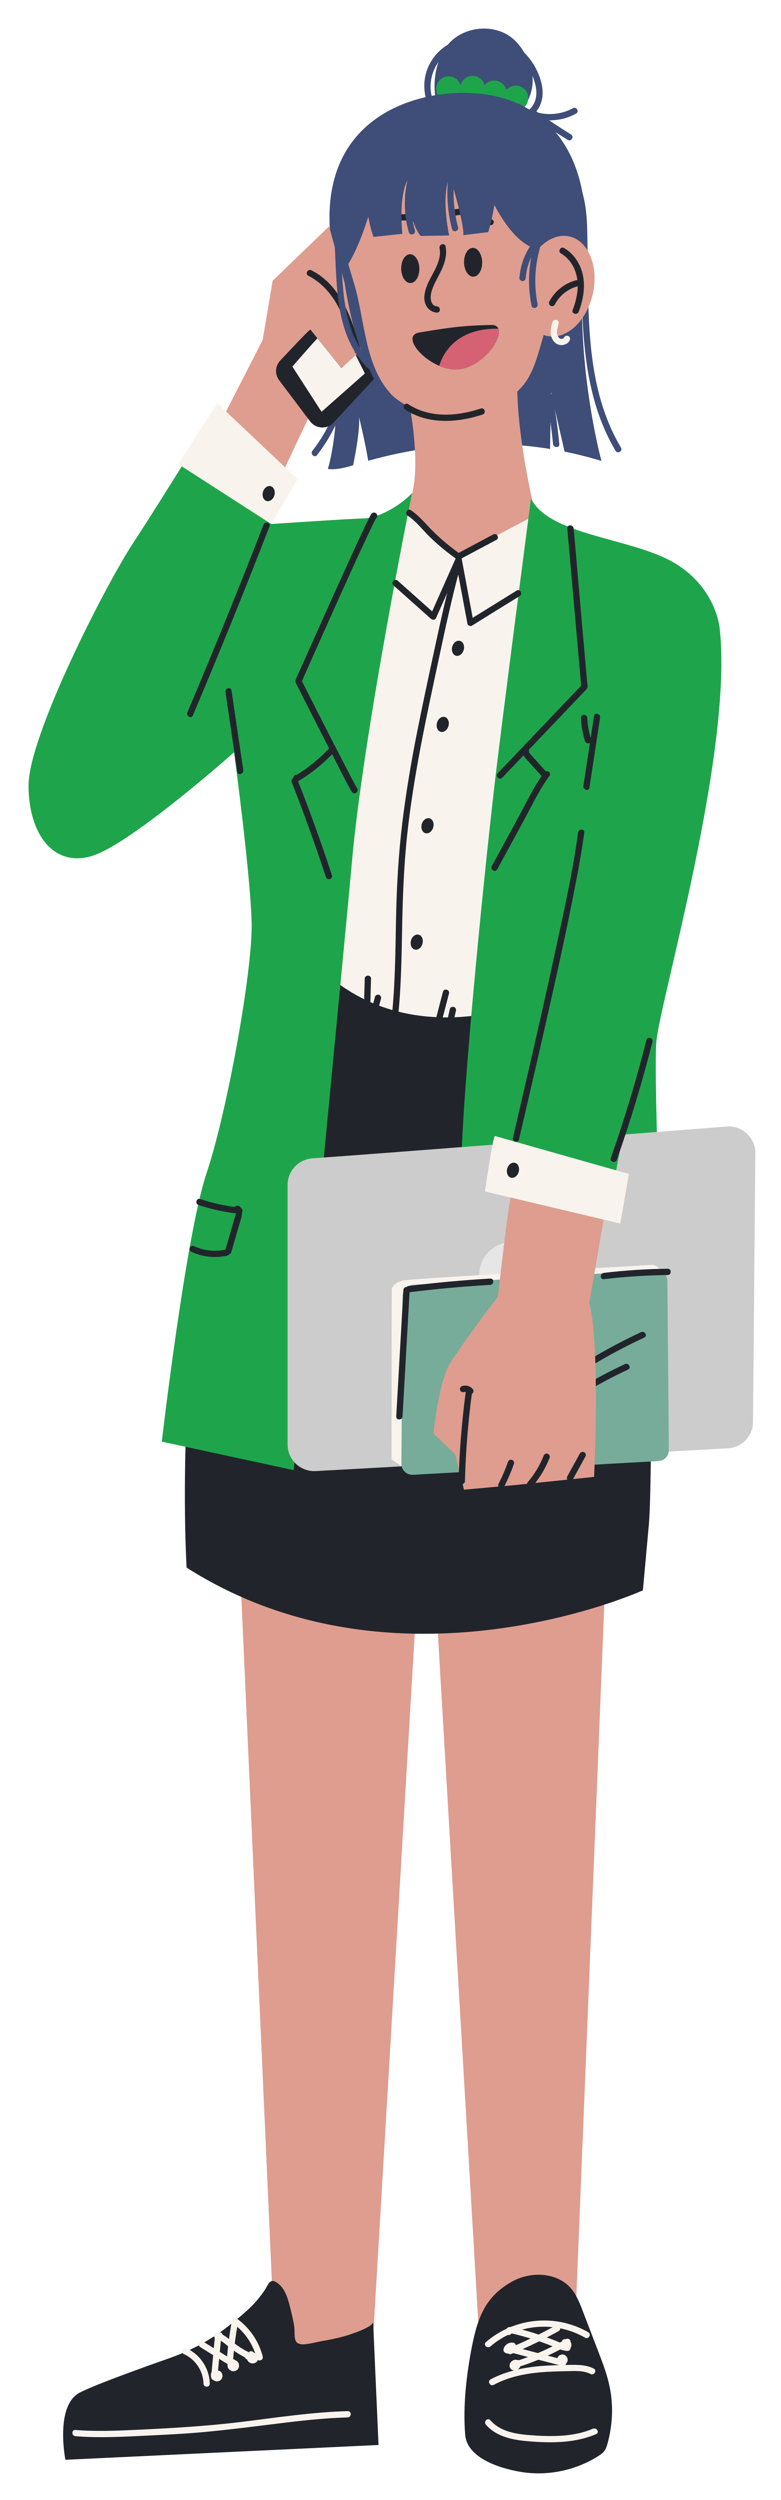 <svg width="162" height="518" viewBox="0 0 162 518" fill="none" xmlns="http://www.w3.org/2000/svg">
<g filter="url(#filter0_d)">
<path d="M90.09 4.221C93.499 1.426 98.88 1.191 102.303 3.96C103.583 4.992 104.549 6.364 105.281 7.827C106.078 9.433 106.613 11.21 106.574 12.999C106.509 15.768 105.072 18.394 102.995 20.222C100.918 22.051 98.254 23.122 95.537 23.645C84.943 25.63 83.742 9.446 90.09 4.221Z" fill="#3E4E79"/>
<path d="M89.763 4.914C87.516 5.998 85.74 7.892 84.8 10.204C83.755 12.764 83.898 15.65 85.022 18.158C85.361 18.929 86.485 18.263 86.145 17.505C84.199 13.169 86.184 8.101 90.416 6.05C91.174 5.671 90.508 4.548 89.763 4.914Z" fill="#3E4E79"/>
<path d="M100.459 5.424C103.398 6.873 105.749 9.434 106.807 12.555C107.356 14.162 107.643 15.978 106.82 17.545C106.076 18.969 104.744 19.935 103.176 20.223C102.353 20.366 102.706 21.634 103.529 21.477C105.266 21.163 106.794 20.079 107.735 18.59C108.819 16.853 108.819 14.815 108.283 12.895C107.251 9.172 104.574 5.998 101.112 4.3C100.368 3.935 99.702 5.058 100.459 5.424Z" fill="#3E4E79"/>
<path d="M101.194 15.311C101.22 16.735 100.084 17.911 98.66 17.937C97.236 17.963 96.061 16.826 96.035 15.403C96.008 13.979 97.145 12.803 98.569 12.777C99.979 12.751 101.168 13.888 101.194 15.311Z" fill="#1EA54C"/>
<path d="M96.686 14.344C96.712 15.768 95.576 16.943 94.152 16.97C92.728 16.996 91.553 15.859 91.527 14.435C91.501 13.012 92.637 11.836 94.061 11.81C95.485 11.784 96.66 12.92 96.686 14.344Z" fill="#1EA54C"/>
<path d="M91.723 14.435C91.749 15.859 90.613 17.034 89.189 17.06C87.766 17.086 86.59 15.95 86.564 14.526C86.538 13.102 87.674 11.927 89.098 11.901C90.522 11.875 91.697 13.011 91.723 14.435Z" fill="#1EA54C"/>
<path d="M105.647 16.356C105.673 17.779 104.537 18.955 103.113 18.981C101.689 19.007 100.514 17.871 100.488 16.447C100.462 15.023 101.598 13.848 103.022 13.822C104.446 13.796 105.621 14.919 105.647 16.356Z" fill="#1EA54C"/>
<path d="M67.285 73.88C66.645 79.549 64.412 84.996 60.885 89.476C60.375 90.129 61.29 91.057 61.812 90.404C65.574 85.623 67.912 79.928 68.591 73.88C68.683 73.044 67.377 73.044 67.285 73.88Z" fill="#3E4E79"/>
<path d="M120.838 91.593C118.225 90.796 115.678 90.169 113.183 89.647L110.375 77.355L110.179 89.111C94.923 86.616 81.051 89.15 72.456 91.554C71.829 87.661 70.562 82.554 70.562 82.554C70.732 85.049 69.922 89.555 69.335 92.481C65.612 93.657 64.097 93.239 64.097 93.239C68.133 79.249 65.024 48.136 65.024 48.136C60.923 22.952 78.752 15.572 91.618 15.324C108.782 14.998 119.453 27.341 117.285 49.037C115.117 70.733 120.838 91.593 120.838 91.593Z" fill="#3E4E79"/>
<path d="M40.847 85.492L50.565 66.526L52.629 54.261L64.345 42.976L71.385 68.564L66.879 72.326L60.453 64.345L54.183 71.803L61.066 80.529L53.582 96.399L40.847 85.492Z" fill="#DE9D8F"/>
<path d="M45.916 321.914L52.604 471.695L54.145 481.661L73.372 482.066L82.398 329.685C82.398 329.672 45.537 321.914 45.916 321.914Z" fill="#DE9D8F"/>
<path d="M85.569 311.804L95.418 479.532L115.377 478.187L122.352 305.73L85.569 311.804Z" fill="#DE9D8F"/>
<path d="M62.543 195.71C62.543 195.71 72.967 204.958 99.104 201.692L116.11 206.251L130.361 219.652C130.361 219.652 131.863 298.873 130.648 312.248L129.434 325.611C129.434 325.611 78.44 348.704 34.787 320.896C34.787 320.896 31.482 266.924 44.897 227.777L54.406 197.33L62.543 195.71Z" fill="#21252B"/>
<path d="M79.169 70.366C79.013 70.889 85.7 95.158 79.77 102.198L75.917 109.017L93.603 119.244L108.611 108.573C108.611 108.573 101.375 82.579 103.883 68.864L79.169 70.366Z" fill="#DE9D8F"/>
<path d="M79.772 102.199C79.628 101.663 90.679 111.499 90.679 111.499L107.085 102.826L111.552 118.134L103.649 204.448C103.649 204.448 82.058 212.716 64.894 198.831L76.493 104.916L79.772 102.199Z" fill="#F9F3ED"/>
<path d="M115.56 36.052C116.618 39.527 116.579 43.21 116.645 46.802C116.723 50.59 116.71 54.378 116.788 58.166C116.945 65.167 117.454 72.234 119.348 79.013C120.38 82.67 121.817 86.21 123.763 89.489C124.194 90.207 125.318 89.554 124.887 88.823C117.481 76.374 118.186 61.406 117.951 47.455C117.885 43.537 117.964 39.488 116.801 35.713C116.579 34.903 115.312 35.256 115.56 36.052Z" fill="#3E4E79"/>
<path d="M77.198 77.747C78.674 79.367 82.2 81.195 84.251 81.979C85.805 82.58 86.837 81.796 88.496 81.848C94.897 82.084 101.963 80.15 105.424 74.769C106.587 72.953 107.266 70.863 107.893 68.8C109.866 62.256 111.433 55.529 111.551 48.697C111.681 41.866 110.284 34.878 106.691 29.065C105.49 27.132 104.04 25.316 102.159 24.023C98.92 21.803 94.792 21.372 90.874 21.306C87.216 21.241 83.48 21.424 80.032 22.652C74.886 24.48 70.68 28.608 68.355 33.559C65.05 40.573 67.414 47.809 69.556 54.941C71.816 62.543 71.672 71.739 77.198 77.747Z" fill="#DE9D8F"/>
<path d="M93.37 25.107C93.37 25.107 98.216 43.355 106.079 47.195C106.079 47.195 109.266 51.114 109.005 55.45C109.005 55.45 112.14 51.545 111.539 46.059C111.539 46.059 113.446 25.473 100.567 21.11C87.675 16.748 75.841 21.986 69.741 28.856C63.641 35.727 67.507 52.028 67.507 52.028C67.507 52.028 71.478 47.169 74.495 33.258C74.482 33.245 78.153 26.257 93.37 25.107Z" fill="#3E4E79"/>
<path d="M119.035 57.017C117.742 62.712 113.484 66.592 109.526 65.691C105.568 64.789 103.4 59.447 104.693 53.752C105.986 48.057 110.245 44.178 114.202 45.079C118.173 45.98 120.328 51.322 119.035 57.017Z" fill="#DE9D8F"/>
<path d="M96.098 50.395C96.124 52.041 95.315 53.4 94.27 53.413C93.238 53.439 92.363 52.12 92.337 50.461C92.31 48.815 93.12 47.456 94.165 47.444C95.197 47.43 96.059 48.75 96.098 50.395Z" fill="#21252B"/>
<path d="M83.062 51.715C83.088 53.361 82.278 54.719 81.234 54.732C80.189 54.758 79.326 53.439 79.3 51.78C79.274 50.134 80.084 48.776 81.129 48.763C82.161 48.75 83.036 50.069 83.062 51.715Z" fill="#21252B"/>
<path d="M87.255 47.496C87.791 50.291 85.649 52.76 84.669 55.202C84.212 56.352 83.872 57.723 84.277 58.925C84.643 60.009 85.544 60.78 86.694 60.858C87.53 60.91 87.53 59.604 86.694 59.552C85.414 59.461 85.296 57.867 85.492 56.913C85.727 55.764 86.289 54.706 86.824 53.674C87.909 51.636 88.966 49.507 88.509 47.143C88.353 46.32 87.099 46.673 87.255 47.496Z" fill="#21252B"/>
<path d="M90.821 72.627C89.607 72.679 88.366 72.392 87.19 71.882C82.906 70.08 79.653 65.534 83.076 64.973C88.483 64.072 91.945 63.51 98.045 63.418C98.815 63.405 99.259 63.693 99.455 64.189C100.33 66.357 95.955 72.392 90.821 72.627Z" fill="#21252B"/>
<path d="M90.822 72.627C89.607 72.679 88.366 72.392 87.19 71.883C87.778 69.871 90.299 64.032 99.456 64.189C100.331 66.357 95.955 72.392 90.822 72.627Z" fill="#D56273"/>
<path d="M106.365 46.633C104.876 48.697 104.014 51.139 103.818 53.673C103.792 54.026 104.131 54.326 104.471 54.326C104.85 54.326 105.098 54.026 105.124 53.673C105.307 51.374 106.143 49.167 107.488 47.299C107.697 47.012 107.54 46.568 107.253 46.411C106.927 46.215 106.574 46.346 106.365 46.633Z" fill="#3E4E79"/>
<path d="M106.795 47.194C105.659 51.178 105.515 55.371 106.338 59.434C106.508 60.257 107.762 59.904 107.592 59.081C106.821 55.254 106.991 51.296 108.062 47.547C108.284 46.737 107.017 46.398 106.795 47.194Z" fill="#3E4E79"/>
<path d="M69.034 175.15C68.093 185.991 57.004 300.701 57.004 300.701L29.639 294.797C29.639 294.797 34.629 251.941 38.926 239.166C43.224 226.392 48.474 197.159 48.279 187.454C48.096 177.749 44.634 151.965 44.634 151.965C44.634 151.965 23.526 170.696 15.428 173.347C7.329 176.012 2.026 169.063 2 158.874C1.961 148.686 17.818 117.533 23.761 108.495C29.704 99.456 40.493 81.861 40.493 81.861C41.356 85.767 56.259 95.498 56.259 95.498L52.367 104.654C52.367 104.654 68.485 103.57 71.45 103.505C74.428 103.453 78.856 101.075 81.56 98.254C81.547 98.254 71.346 148.477 69.034 175.15Z" fill="#1EA54C"/>
<path d="M106.221 99.378C106.221 99.378 101.793 133.195 99.324 153.154C96.856 173.113 91.931 222.225 91.735 238.461C91.539 254.697 94.726 272.866 94.726 272.866L133.899 273.624C133.899 273.624 131.548 220.135 132.227 211.92C132.906 203.704 148.32 151.377 145.328 126.011C145.328 126.011 144.492 117.495 135.532 112.479C126.571 107.463 110.048 107.006 106.221 99.378Z" fill="#1EA54C"/>
<path d="M47.312 474.842C48.71 473.589 49.964 472.139 51.009 470.571C51.78 469.396 52.041 467.972 53.648 469.147C55.241 470.31 55.816 472.374 56.286 474.294C56.613 475.626 56.952 476.972 57.135 478.33C57.266 479.231 56.952 480.969 57.775 481.556C58.755 482.262 61.811 481.334 62.895 481.151C64.946 480.812 66.984 480.381 68.943 479.702C69.688 479.44 73.449 478.199 73.476 477.181L74.599 502.691L9.642 505.76C9.642 505.76 7.434 494.553 12.607 491.849C15.428 490.373 24.01 487.238 31.259 484.691C37.699 482.405 42.245 479.388 47.312 474.842Z" fill="#21252B"/>
<path d="M102.341 468.808C106.195 466.679 111.589 466.888 114.476 470.206C115.665 471.578 116.344 473.302 116.984 475C118.055 477.769 119.113 480.551 120.184 483.333C121.111 485.737 122.039 488.166 122.548 490.687C123.345 494.553 123.149 498.603 122.091 502.417C121.934 502.952 121.765 503.501 121.425 503.958C121.125 504.363 120.693 504.663 120.262 504.938C115.416 508.046 109.369 509.248 103.7 508.203C99.625 507.459 92.976 505.382 92.571 500.575C92.075 494.553 92.845 487.996 94.008 482.092C95.183 476.28 96.777 471.878 102.341 468.808Z" fill="#21252B"/>
<path d="M73.659 74.612L65.286 83.625C63.954 85.088 61.603 84.983 60.401 83.39L53.987 74.873C53.047 73.645 53.151 71.921 54.196 70.798C56.495 68.355 60.153 64.463 60.466 64.358L61.942 66.187L66.919 72.365L70.824 68.878L72.718 72.666L73.659 74.612Z" fill="#21252B"/>
<path d="M71.765 73.463L62.778 81.404L56.73 72.039C56.73 72.039 59.669 68.63 61.916 66.174L66.893 72.353L69.871 69.675L71.765 73.463Z" fill="#F9F3ED"/>
<path d="M60.035 53.216C65.951 56.247 67.976 63.026 69.661 68.969C69.883 69.779 71.15 69.439 70.915 68.616C69.139 62.347 66.931 55.28 60.688 52.093C59.943 51.701 59.29 52.824 60.035 53.216Z" fill="#21252B"/>
<path d="M64.959 40.938C66.5 51.375 64.201 63.797 72.169 72.182C72.652 72.692 73.371 72.156 73.253 71.542C72.901 69.661 72.052 67.898 71.464 66.069C70.863 64.189 70.367 62.268 69.936 60.335C69.087 56.456 68.512 52.524 67.963 48.606C67.846 47.783 66.592 48.135 66.709 48.958C67.271 52.89 67.833 56.809 68.682 60.688C69.1 62.569 69.583 64.437 70.158 66.265C70.745 68.133 71.634 69.949 71.999 71.882C72.365 71.673 72.731 71.464 73.097 71.242C65.377 63.13 67.715 50.682 66.213 40.586C66.095 39.763 64.841 40.115 64.959 40.938Z" fill="#3E4E79"/>
<path d="M74.744 44.308C76.18 42.297 78.91 41.33 81.288 41.944C82.098 42.153 82.45 40.899 81.64 40.69C78.649 39.92 75.397 41.147 73.62 43.655C73.411 43.943 73.568 44.387 73.856 44.544C74.182 44.739 74.548 44.596 74.744 44.308Z" fill="#21252B"/>
<path d="M90.089 40.86C92.61 40.181 95.418 40.834 97.365 42.584C97.992 43.146 98.919 42.231 98.292 41.657C95.993 39.593 92.728 38.796 89.75 39.606C88.94 39.815 89.279 41.082 90.089 40.86Z" fill="#21252B"/>
<path d="M80.58 21.947C79.326 22.495 68.393 29.875 73.54 45.171L79.535 44.531C79.535 44.531 78.647 36.537 80.789 33.115C80.789 33.115 80.201 41.03 83.336 44.975L89.24 44.87C89.24 44.87 87.451 36.681 89.41 32.631C89.41 32.631 92.362 42.166 92.192 44.805L97.352 44.178C97.352 44.178 101.074 32.631 97.521 25.512C93.969 18.407 80.58 21.947 80.58 21.947Z" fill="#3E4E79"/>
<path d="M112.44 48.606C114.204 49.624 115.301 51.427 115.719 53.386C116.215 55.711 115.693 58.128 114.87 60.322C114.57 61.106 115.837 61.446 116.124 60.675C117.051 58.206 117.548 55.476 116.934 52.864C116.411 50.656 115.079 48.632 113.094 47.482C112.375 47.064 111.709 48.188 112.44 48.606Z" fill="#21252B"/>
<path d="M115.562 54.157C113.21 54.771 111.16 56.39 110.036 58.545C109.88 58.859 109.958 59.251 110.271 59.434C110.572 59.603 111.003 59.512 111.16 59.199C112.139 57.318 113.864 55.933 115.901 55.411C116.711 55.202 116.371 53.948 115.562 54.157Z" fill="#21252B"/>
<path d="M80.11 80.947C84.93 84.095 90.925 83.69 96.176 81.979C96.973 81.718 96.633 80.451 95.823 80.725C90.886 82.344 85.309 82.789 80.763 79.837C80.058 79.353 79.405 80.49 80.11 80.947Z" fill="#21252B"/>
<path d="M41.172 79.641L57.813 95.368L52.34 104.655L33.022 92.22L41.172 79.641Z" fill="#F9F3ED"/>
<path d="M55.737 241.595V295.384C55.737 298.545 58.402 301.066 61.563 300.897L147.066 296.181C149.979 296.024 152.252 293.634 152.278 290.721L152.761 235.051C152.787 231.812 150.044 229.252 146.818 229.5C129.132 230.885 77.381 234.921 60.871 236.096C57.971 236.305 55.737 238.709 55.737 241.595Z" fill="#CCCCCC"/>
<path d="M95.485 260.366C95.406 256.604 98.398 253.508 102.16 253.43C105.921 253.364 109.017 256.356 109.095 260.104C109.161 263.866 106.183 266.975 102.421 267.04C98.659 267.119 95.55 264.127 95.485 260.366Z" fill="#E6E6E6"/>
<path d="M80.397 300.557L77.302 298.507L77.341 263.056C77.341 263.056 77.785 261.763 79.888 261.371C81.991 260.98 131.47 258.158 131.47 258.158C131.47 258.158 134.422 258.694 134.03 263.043L132.227 297.827L80.397 300.557Z" fill="#F9F3ED"/>
<path d="M79.588 264.546L79.34 299.382C79.327 300.688 80.424 301.733 81.73 301.668L132.672 298.82C133.887 298.755 134.827 297.749 134.814 296.535L134.514 261.516C134.5 260.209 133.403 259.191 132.11 259.269L81.717 262.299C80.529 262.365 79.601 263.344 79.588 264.546Z" fill="#77AC9A"/>
<path d="M109.474 78.518C110.036 81.692 110.48 84.892 110.794 88.092C110.872 88.915 112.178 88.928 112.1 88.092C111.773 84.761 111.316 81.457 110.741 78.165C110.585 77.342 109.318 77.695 109.474 78.518Z" fill="#3E4E79"/>
<path d="M80.921 32.2C79.771 36.106 79.758 40.286 80.882 44.204C81.117 45.014 82.371 44.675 82.149 43.852C81.091 40.142 81.104 36.236 82.188 32.54C82.423 31.73 81.156 31.39 80.921 32.2Z" fill="#3E4E79"/>
<path d="M89.216 31.665C88.615 35.635 88.811 39.658 89.843 43.538C90.052 44.348 91.319 44.008 91.097 43.185C90.13 39.541 89.908 35.727 90.47 32.004C90.6 31.194 89.346 30.842 89.216 31.665Z" fill="#3E4E79"/>
<path d="M103.361 18.825C106.848 21.437 111.786 21.724 115.574 19.621C116.305 19.216 115.652 18.093 114.921 18.498C111.498 20.392 107.136 20.039 104.014 17.701C103.348 17.192 102.695 18.328 103.361 18.825Z" fill="#3E4E79"/>
<path d="M106.091 19.857C108.612 21.698 111.211 23.436 113.863 25.068C114.581 25.512 115.234 24.376 114.529 23.945C111.877 22.312 109.278 20.575 106.757 18.733C106.47 18.524 106.025 18.681 105.869 18.968C105.66 19.282 105.803 19.648 106.091 19.857Z" fill="#3E4E79"/>
<path d="M73.357 102.356C73.057 102.5 72.887 102.944 72.743 103.218C72.443 103.806 72.156 104.394 71.868 104.981C70.888 107.019 69.948 109.083 69.008 111.134C66.526 116.554 64.083 121.988 61.654 127.422C60.687 129.59 59.721 131.745 58.754 133.914C58.323 134.893 57.813 135.86 57.435 136.866C57.265 137.31 57.422 137.571 57.618 137.95C57.957 138.616 58.297 139.282 58.623 139.935C59.825 142.299 61.027 144.663 62.228 147.028C63.587 149.692 64.945 152.344 66.317 154.995C67.153 156.615 67.95 158.3 68.89 159.868C68.968 160.011 69.047 160.142 69.164 160.272C69.739 160.886 70.653 159.959 70.092 159.345C70.275 159.554 70.105 159.345 70.052 159.241C69.948 159.058 69.844 158.875 69.739 158.692C69.426 158.117 69.125 157.543 68.825 156.968C67.884 155.178 66.97 153.389 66.043 151.599C63.992 147.615 61.954 143.619 59.929 139.622C59.472 138.72 59.015 137.806 58.545 136.905V137.571C60.23 133.757 61.941 129.956 63.639 126.155C66.395 120.003 69.138 113.85 71.999 107.75C72.495 106.692 72.992 105.648 73.501 104.603C73.658 104.289 73.814 103.963 73.984 103.662C74.036 103.584 74.102 103.492 74.141 103.401C74.206 103.231 74.115 103.44 74.023 103.492C74.768 103.113 74.102 101.99 73.357 102.356Z" fill="#21252B"/>
<path d="M113.746 105.569C114.073 109.252 114.4 112.936 114.726 116.619C115.249 122.523 115.771 128.427 116.294 134.331C116.411 135.677 116.529 137.035 116.646 138.38C116.711 138.224 116.777 138.067 116.842 137.923C111.722 143.292 106.615 148.66 101.494 154.029C100.776 154.786 100.044 155.544 99.326 156.301C98.751 156.915 99.666 157.83 100.253 157.229C102.748 154.616 105.23 152.004 107.725 149.392C110.912 146.048 114.112 142.691 117.299 139.347C117.561 139.073 117.926 138.785 117.965 138.393C117.978 138.171 117.926 137.91 117.9 137.688C117.756 136.082 117.613 134.475 117.469 132.868C116.986 127.487 116.516 122.092 116.045 116.711C115.719 113.066 115.444 109.396 115.079 105.752L115.066 105.569C114.987 104.733 113.681 104.733 113.746 105.569Z" fill="#21252B"/>
<path d="M64.712 150.764C62.504 153.167 59.97 155.244 57.175 156.916L58.063 157.804C58.089 157.739 58.128 157.673 58.154 157.608C58.52 156.85 57.397 156.197 57.031 156.942C57.005 157.007 56.966 157.073 56.94 157.138C56.665 157.699 57.24 158.392 57.828 158.026C60.715 156.302 63.353 154.147 65.639 151.665C66.201 151.064 65.273 150.137 64.712 150.764Z" fill="#21252B"/>
<path d="M56.573 158.13C59.133 164.622 61.497 171.179 63.679 177.801C63.94 178.598 65.207 178.258 64.933 177.448C62.764 170.826 60.4 164.256 57.827 157.777C57.526 157.019 56.259 157.346 56.573 158.13Z" fill="#21252B"/>
<path d="M104.535 151.586C104.365 152.213 104.692 152.736 105.084 153.193C105.463 153.624 105.841 154.042 106.233 154.46C106.991 155.309 107.762 156.158 108.519 157.007C108.754 157.268 109.198 157.242 109.447 157.007C109.708 156.746 109.682 156.341 109.447 156.08C108.767 155.322 108.088 154.564 107.409 153.807C107.069 153.428 106.73 153.049 106.39 152.671C106.233 152.488 106.05 152.318 105.907 152.122C105.868 152.07 105.802 151.991 105.789 151.913C105.815 152.004 105.815 151.848 105.802 151.9C105.894 151.56 105.685 151.194 105.345 151.09C105.005 151.038 104.64 151.247 104.535 151.586Z" fill="#21252B"/>
<path d="M108.939 156.157C106.81 159.057 105.256 162.388 103.544 165.536C101.729 168.866 99.913 172.21 98.098 175.541C97.693 176.286 98.829 176.939 99.221 176.207C101.037 172.877 102.852 169.533 104.668 166.202C106.379 163.054 107.946 159.723 110.062 156.823C110.559 156.144 109.435 155.491 108.939 156.157Z" fill="#21252B"/>
<path d="M80.633 102.918C82.448 104.119 83.794 105.961 85.361 107.463C87.007 109.044 88.77 110.494 90.625 111.813C91.304 112.296 91.957 111.173 91.291 110.69C89.423 109.357 87.66 107.894 86.027 106.288C84.473 104.772 83.127 103.009 81.299 101.794C80.593 101.324 79.94 102.447 80.633 102.918Z" fill="#21252B"/>
<path d="M77.668 117.35C80.267 119.675 82.879 121.987 85.479 124.312C85.766 124.56 86.328 124.587 86.51 124.182C88.261 120.237 90.024 116.292 91.774 112.334C91.383 112.282 90.978 112.23 90.586 112.178C91.409 116.553 92.219 120.942 93.041 125.318C93.12 125.736 93.668 125.919 93.995 125.71C97.287 123.659 100.578 121.621 103.883 119.584C104.601 119.14 103.948 118.016 103.23 118.46C99.938 120.511 96.647 122.549 93.342 124.586C93.655 124.717 93.982 124.848 94.295 124.978C93.472 120.59 92.663 116.214 91.84 111.825C91.735 111.303 90.873 111.159 90.651 111.668C88.901 115.613 87.138 119.558 85.387 123.515L86.419 123.385C83.82 121.06 81.207 118.748 78.595 116.423C77.968 115.861 77.041 116.789 77.668 117.35Z" fill="#21252B"/>
<path d="M91.71 111.852L99.038 107.946C99.783 107.554 99.129 106.418 98.385 106.823C95.942 108.129 93.5 109.422 91.057 110.728C90.313 111.12 90.979 112.257 91.71 111.852Z" fill="#21252B"/>
<path d="M90.208 113.563C88.732 119.075 87.491 124.64 86.29 130.217C85.049 135.977 83.795 141.751 82.645 147.537C81.378 153.898 80.294 160.299 79.51 166.738C78.727 173.243 78.361 179.774 78.23 186.331C78.087 193.698 78.047 201.078 77.159 208.393C77.055 209.229 78.361 209.216 78.466 208.393C79.249 201.927 79.367 195.396 79.484 188.891C79.602 182.386 79.824 175.895 80.503 169.429C81.809 157.033 84.487 144.846 87.086 132.673C88.419 126.403 89.777 120.12 91.449 113.929C91.684 113.106 90.43 112.753 90.208 113.563Z" fill="#21252B"/>
<path d="M92.271 130.726C92.049 131.575 91.331 132.124 90.665 131.954C90.011 131.784 89.659 130.948 89.881 130.099C90.103 129.25 90.821 128.701 91.487 128.871C92.154 129.054 92.493 129.877 92.271 130.726Z" fill="#21252B"/>
<path d="M53.007 98.672C52.785 99.521 52.066 100.07 51.4 99.9C50.747 99.73 50.394 98.894 50.616 98.045C50.838 97.196 51.557 96.648 52.223 96.817C52.876 96.987 53.229 97.823 53.007 98.672Z" fill="#21252B"/>
<path d="M89.11 146.492C88.888 147.341 88.17 147.89 87.504 147.72C86.838 147.55 86.498 146.714 86.72 145.865C86.942 145.016 87.661 144.467 88.327 144.637C88.993 144.807 89.346 145.643 89.11 146.492Z" fill="#21252B"/>
<path d="M85.949 167.496C85.727 168.345 85.009 168.894 84.343 168.724C83.677 168.554 83.337 167.718 83.559 166.869C83.781 166.02 84.499 165.471 85.166 165.641C85.832 165.811 86.184 166.647 85.949 167.496Z" fill="#21252B"/>
<path d="M83.717 191.608C83.495 192.457 82.776 193.005 82.11 192.836C81.457 192.666 81.104 191.83 81.326 190.981C81.548 190.132 82.267 189.583 82.933 189.753C83.586 189.923 83.939 190.759 83.717 191.608Z" fill="#21252B"/>
<path d="M71.738 198.87C71.686 200.699 71.634 202.514 71.581 204.343C71.555 205.179 72.862 205.179 72.888 204.343C72.94 202.514 72.992 200.699 73.044 198.87C73.07 198.034 71.764 198.034 71.738 198.87Z" fill="#21252B"/>
<path d="M73.855 202.658C73.685 203.285 73.528 203.912 73.358 204.539C73.267 204.865 73.463 205.257 73.816 205.335C74.155 205.414 74.521 205.231 74.612 204.878C74.782 204.251 74.939 203.624 75.109 202.997C75.2 202.671 75.004 202.279 74.651 202.188C74.312 202.135 73.946 202.305 73.855 202.658Z" fill="#21252B"/>
<path d="M87.961 201.587C87.465 203.468 86.982 205.349 86.485 207.23C86.276 208.04 87.53 208.392 87.739 207.582C88.236 205.701 88.719 203.821 89.215 201.94C89.437 201.13 88.183 200.777 87.961 201.587Z" fill="#21252B"/>
<path d="M89.385 205.179L88.784 207.857C88.705 208.197 88.888 208.575 89.241 208.654C89.567 208.732 89.959 208.549 90.051 208.197C90.246 207.308 90.456 206.407 90.651 205.519C90.73 205.179 90.547 204.8 90.194 204.709C89.855 204.644 89.463 204.814 89.385 205.179Z" fill="#21252B"/>
<path d="M116.579 144.846C116.658 146.466 116.932 148.086 117.429 149.64C117.533 149.98 117.886 150.189 118.238 150.097C118.565 150.006 118.8 149.627 118.696 149.288C118.238 147.838 117.964 146.362 117.899 144.846C117.886 144.494 117.611 144.193 117.246 144.193C116.893 144.193 116.566 144.494 116.579 144.846Z" fill="#21252B"/>
<path d="M119.299 144.428C118.567 149.261 117.823 154.094 117.091 158.927C116.961 159.749 118.228 160.102 118.345 159.279C119.077 154.446 119.821 149.613 120.553 144.781C120.683 143.958 119.416 143.605 119.299 144.428Z" fill="#21252B"/>
<path d="M42.846 139.491C43.656 145.004 44.478 150.503 45.288 156.015C45.406 156.838 46.673 156.485 46.542 155.662C45.732 150.15 44.909 144.651 44.1 139.139C43.982 138.316 42.728 138.669 42.846 139.491Z" fill="#21252B"/>
<path d="M50.748 104.785C46.83 114.882 42.78 124.926 38.627 134.932C37.412 137.844 36.197 140.77 34.956 143.67C34.63 144.441 35.753 145.107 36.08 144.336C40.351 134.265 44.505 124.142 48.528 113.967C49.69 111.028 50.853 108.076 51.989 105.137C52.316 104.354 51.049 104.014 50.748 104.785Z" fill="#21252B"/>
<path d="M37.267 245.776C40.01 246.69 42.844 247.278 45.718 247.578C46.07 247.617 46.371 247.252 46.371 246.925C46.371 246.546 46.07 246.311 45.718 246.272C42.962 245.998 40.245 245.397 37.606 244.522C36.809 244.247 36.47 245.514 37.267 245.776Z" fill="#21252B"/>
<path d="M44.844 246.977C45.236 247.29 44.844 248.1 44.739 248.479C44.531 249.21 44.322 249.929 44.112 250.647C43.681 252.149 43.237 253.651 42.806 255.167C42.571 255.977 43.838 256.316 44.06 255.519C44.557 253.795 45.066 252.071 45.562 250.334C45.784 249.55 46.072 248.766 46.228 247.97C46.359 247.29 46.346 246.52 45.771 246.049C45.131 245.527 44.204 246.441 44.844 246.977Z" fill="#21252B"/>
<path d="M35.727 255.428C38.065 256.539 40.703 256.826 43.224 256.251C44.047 256.068 43.694 254.801 42.871 254.997C40.703 255.494 38.391 255.245 36.38 254.305C36.066 254.148 35.674 254.214 35.492 254.54C35.335 254.814 35.413 255.272 35.727 255.428Z" fill="#21252B"/>
<path d="M110.676 62.817C110.467 63.549 110.245 64.319 110.297 65.077C110.349 65.743 110.571 66.383 111.015 66.892C111.42 67.35 112.047 67.637 112.674 67.585C113.314 67.532 113.954 67.219 114.242 66.618C114.385 66.305 114.346 65.9 114.006 65.73C113.719 65.573 113.262 65.638 113.118 65.965C113.105 66.004 113.079 66.043 113.053 66.083C113.001 66.187 113.144 66.017 113.027 66.109C113.014 66.122 112.896 66.226 112.975 66.161C113.053 66.096 112.909 66.2 112.883 66.213C112.87 66.226 112.857 66.226 112.844 66.239C112.779 66.265 112.792 66.265 112.87 66.226C112.857 66.252 112.752 66.265 112.739 66.265C112.713 66.278 112.687 66.278 112.674 66.278C112.622 66.292 112.648 66.292 112.726 66.278C112.7 66.292 112.622 66.292 112.583 66.292C112.53 66.292 112.491 66.292 112.439 66.292C112.295 66.292 112.543 66.331 112.426 66.292C112.387 66.278 112.334 66.265 112.295 66.252C112.178 66.226 112.4 66.318 112.256 66.239C112.217 66.213 112.165 66.187 112.125 66.161C112.086 66.135 112.099 66.135 112.152 66.187C112.125 66.161 112.099 66.135 112.073 66.109C112.034 66.07 111.995 66.03 111.956 65.991C111.864 65.9 112.008 66.07 111.93 65.952C111.864 65.861 111.812 65.769 111.773 65.665C111.707 65.534 111.799 65.743 111.76 65.612C111.747 65.56 111.721 65.508 111.708 65.456C111.694 65.39 111.668 65.325 111.655 65.273C111.655 65.26 111.629 65.077 111.642 65.168C111.655 65.26 111.629 65.09 111.629 65.064C111.629 64.985 111.616 64.907 111.629 64.829C111.629 64.515 111.655 64.385 111.721 64.084C111.786 63.784 111.877 63.483 111.956 63.183C112.047 62.856 111.838 62.451 111.499 62.373C111.133 62.282 110.78 62.464 110.676 62.817Z" fill="#F9F3ED"/>
<path d="M80.803 263.866C86.445 263.161 92.101 262.639 97.77 262.312C98.606 262.26 98.606 260.954 97.77 261.006C92.101 261.332 86.432 261.855 80.803 262.56C79.98 262.665 79.967 263.971 80.803 263.866Z" fill="#21252B"/>
<path d="M121.321 261.136C125.723 260.614 130.151 260.326 134.579 260.274C135.415 260.261 135.415 258.955 134.579 258.968C130.151 259.02 125.723 259.307 121.321 259.83C120.498 259.921 120.485 261.228 121.321 261.136Z" fill="#21252B"/>
<path d="M79.759 263.37C79.263 272.108 78.766 280.847 78.27 289.572C78.218 290.408 79.524 290.408 79.576 289.572C80.073 280.833 80.569 272.095 81.065 263.37C81.118 262.534 79.811 262.534 79.759 263.37Z" fill="#21252B"/>
<path d="M108.586 285.98C115.156 280.99 122.235 276.706 129.72 273.232C130.478 272.879 129.824 271.756 129.054 272.108C121.569 275.596 114.49 279.867 107.92 284.857C107.267 285.353 107.92 286.489 108.586 285.98Z" fill="#21252B"/>
<path d="M117.873 284.321C120.629 282.702 123.463 281.213 126.363 279.854C127.121 279.501 126.455 278.365 125.697 278.731C122.797 280.089 119.963 281.578 117.207 283.198C116.488 283.616 117.141 284.752 117.873 284.321Z" fill="#21252B"/>
<path d="M102.173 243.307C101.585 244.848 99.364 264.742 99.364 264.742C99.364 264.742 92.063 274.355 89.542 278.365C87.021 282.388 86.002 293.099 86.002 293.099L90.508 297.449L92.324 304.75L102.995 303.784L119.31 302.099C119.31 302.099 120.629 274.734 118.317 266.074L121.478 247.683L102.173 243.307Z" fill="#DE9D8F"/>
<path d="M99.443 240.616L104.916 198.975L129.055 211.044L122.759 244.626L99.443 240.616Z" fill="#1EA54C"/>
<path d="M98.737 231.459C98.28 231.773 96.66 242.954 96.66 242.954L124.743 249.602L126.533 239.336L98.737 231.459Z" fill="#F9F3ED"/>
<path d="M92.297 284.53C92.376 284.504 92.467 284.478 92.558 284.465C92.493 284.478 92.441 284.478 92.389 284.491C92.519 284.478 92.637 284.478 92.754 284.491C92.702 284.478 92.637 284.478 92.585 284.465C92.715 284.478 92.833 284.517 92.937 284.57C92.885 284.543 92.833 284.53 92.78 284.504C92.898 284.556 93.002 284.609 93.107 284.687C93.068 284.648 93.016 284.622 92.976 284.583C93.055 284.635 93.12 284.713 93.185 284.778C93.29 284.896 93.499 284.974 93.642 284.974C93.799 284.974 93.995 284.909 94.1 284.778C94.217 284.661 94.296 284.491 94.296 284.321C94.282 284.269 94.282 284.204 94.269 284.152C94.243 284.047 94.178 283.943 94.1 283.864C93.603 283.263 92.689 283.028 91.957 283.276C91.801 283.329 91.657 283.42 91.566 283.577C91.487 283.72 91.448 283.916 91.5 284.073C91.553 284.23 91.644 284.387 91.801 284.465C91.945 284.543 92.127 284.583 92.297 284.53Z" fill="#21252B"/>
<path d="M92.728 284.178C91.892 290.422 91.37 296.691 91.213 302.987C91.187 303.823 92.493 303.823 92.519 302.987C92.689 296.809 93.173 290.644 93.996 284.531C94.1 283.695 92.833 283.342 92.728 284.178Z" fill="#21252B"/>
<path d="M100.632 304.162C101.429 302.621 102.121 301.014 102.696 299.369C102.813 299.029 102.565 298.65 102.238 298.572C101.873 298.467 101.546 298.689 101.429 299.029C100.893 300.57 100.253 302.059 99.495 303.509C99.339 303.823 99.417 304.215 99.731 304.398C100.031 304.567 100.462 304.476 100.632 304.162Z" fill="#21252B"/>
<path d="M106.522 304.083C108.05 302.294 109.252 300.282 110.101 298.101C110.232 297.775 109.957 297.383 109.644 297.291C109.265 297.187 108.965 297.422 108.834 297.748C108.064 299.721 106.953 301.549 105.582 303.156C105.347 303.43 105.321 303.822 105.582 304.083C105.83 304.319 106.287 304.358 106.522 304.083Z" fill="#21252B"/>
<path d="M114.882 302.66C115.757 301.066 116.632 299.486 117.507 297.892C117.677 297.579 117.586 297.187 117.272 297.004C116.972 296.834 116.554 296.926 116.371 297.239C115.496 298.833 114.62 300.413 113.745 302.007C113.576 302.32 113.667 302.725 113.98 302.895C114.294 303.065 114.712 302.96 114.882 302.66Z" fill="#21252B"/>
<path d="M103.674 238.878C103.452 239.727 102.733 240.276 102.067 240.106C101.414 239.936 101.061 239.1 101.283 238.251C101.505 237.402 102.224 236.854 102.89 237.024C103.556 237.193 103.909 238.016 103.674 238.878Z" fill="#21252B"/>
<path d="M115.979 168.593C114.921 176.534 113.157 184.398 111.472 192.209C109.461 201.561 107.332 210.9 105.176 220.214C104.275 224.093 103.374 227.972 102.473 231.852C102.277 232.675 103.544 233.014 103.727 232.204C105.542 224.367 107.384 216.53 109.16 208.68C111.289 199.288 113.392 189.884 115.234 180.427C116.005 176.495 116.749 172.564 117.272 168.593C117.389 167.757 116.083 167.77 115.979 168.593Z" fill="#21252B"/>
<path d="M130.164 211.592C128.075 219.848 125.606 228.011 122.771 236.044C122.497 236.841 123.751 237.181 124.025 236.397C126.86 228.364 129.328 220.2 131.418 211.945C131.627 211.122 130.36 210.769 130.164 211.592Z" fill="#21252B"/>
<path d="M34.186 483.842C36.589 484.913 38.248 487.343 38.287 489.981C38.3 490.817 39.606 490.83 39.593 489.981C39.541 486.912 37.647 483.973 34.839 482.706C34.512 482.562 34.133 482.614 33.95 482.941C33.794 483.215 33.859 483.686 34.186 483.842Z" fill="#F9F3ED"/>
<path d="M44.451 477.546C46.868 479.271 48.592 481.844 49.323 484.717C49.532 485.527 50.786 485.188 50.577 484.365C49.767 481.152 47.795 478.33 45.104 476.423C44.817 476.214 44.373 476.371 44.216 476.658C44.02 476.972 44.164 477.337 44.451 477.546Z" fill="#F9F3ED"/>
<path d="M40.925 480.681C42.166 481.047 43.119 482.066 44.138 482.824C45.261 483.66 46.476 484.378 47.756 484.953C48.083 485.096 48.461 485.044 48.644 484.718C48.814 484.443 48.736 483.973 48.409 483.829C47.09 483.229 45.836 482.497 44.687 481.622C43.602 480.786 42.61 479.819 41.264 479.428C40.468 479.179 40.115 480.446 40.925 480.681Z" fill="#F9F3ED"/>
<path d="M44.126 477.259C43.681 479.754 43.355 482.262 43.146 484.77C43.081 485.606 44.387 485.606 44.452 484.77C44.648 482.366 44.975 479.976 45.392 477.599C45.458 477.246 45.301 476.893 44.935 476.789C44.622 476.724 44.191 476.907 44.126 477.259Z" fill="#F9F3ED"/>
<path d="M37.607 482.406C39.697 483.699 41.8 485.005 43.89 486.311C44.608 486.755 45.261 485.632 44.543 485.188C42.453 483.895 40.35 482.588 38.26 481.295C37.555 480.838 36.889 481.962 37.607 482.406Z" fill="#F9F3ED"/>
<path d="M41.448 479.349C40.664 479.467 40.638 480.381 40.586 480.982L40.351 483.516C40.194 485.201 40.037 486.899 39.88 488.584C39.802 489.42 41.108 489.42 41.187 488.584C41.317 487.173 41.448 485.776 41.578 484.365C41.644 483.686 41.709 483.02 41.774 482.34C41.8 482.001 41.84 481.661 41.866 481.335C41.879 481.139 41.905 480.943 41.918 480.747C41.931 480.682 41.931 480.629 41.931 480.564C41.983 480.407 41.944 480.42 41.8 480.616C42.153 480.564 42.349 480.12 42.258 479.819C42.153 479.441 41.8 479.297 41.448 479.349Z" fill="#F9F3ED"/>
<path d="M40.271 487.186C40.179 487.278 40.088 487.382 40.023 487.487C39.996 487.526 39.983 487.552 39.97 487.591C39.931 487.683 39.892 487.761 39.866 487.852C39.853 487.918 39.84 487.983 39.84 488.048C39.827 488.114 39.814 488.179 39.827 488.244C39.827 488.336 39.84 488.427 39.853 488.518C39.866 488.558 39.866 488.597 39.879 488.636C39.944 488.819 40.023 488.95 40.153 489.093C40.179 489.119 40.206 489.145 40.232 489.172C40.297 489.224 40.362 489.289 40.441 489.328C40.519 489.367 40.597 489.394 40.676 489.433C40.715 489.446 40.741 489.459 40.78 489.472C40.898 489.498 41.041 489.524 41.159 489.511C41.355 489.485 41.486 489.459 41.655 489.367C41.708 489.341 41.76 489.302 41.799 489.263C41.851 489.224 41.891 489.198 41.93 489.145C42.126 488.923 42.23 488.649 42.23 488.362C42.23 488.244 42.217 488.127 42.178 488.009C42.126 487.839 42.047 487.709 41.93 487.578C41.904 487.552 41.891 487.539 41.864 487.513C41.799 487.46 41.734 487.408 41.655 487.369C41.499 487.291 41.342 487.238 41.159 487.251C40.976 487.265 40.806 487.304 40.636 487.395C40.467 487.487 40.362 487.617 40.245 487.761C40.206 487.813 40.179 487.865 40.153 487.931C40.127 487.983 40.101 488.035 40.088 488.1C40.062 488.27 40.062 488.362 40.088 488.532C40.101 488.623 40.14 488.701 40.179 488.78C40.245 488.923 40.428 489.041 40.571 489.08C40.728 489.119 40.937 489.106 41.081 489.015C41.224 488.923 41.342 488.793 41.381 488.623C41.381 488.571 41.394 488.505 41.407 488.453C41.407 488.336 41.381 488.231 41.316 488.127C41.316 488.114 41.303 488.114 41.303 488.1C41.329 488.153 41.342 488.205 41.368 488.257C41.355 488.231 41.355 488.205 41.342 488.179C41.355 488.244 41.355 488.296 41.368 488.349C41.368 488.323 41.368 488.296 41.368 488.257C41.355 488.309 41.355 488.375 41.342 488.427C41.342 488.388 41.355 488.362 41.368 488.323C41.342 488.375 41.329 488.427 41.303 488.479C41.316 488.44 41.342 488.414 41.368 488.375C41.329 488.414 41.303 488.466 41.264 488.505C41.29 488.466 41.329 488.44 41.355 488.414C41.316 488.44 41.264 488.479 41.224 488.518C41.251 488.492 41.29 488.479 41.329 488.453C41.277 488.479 41.224 488.492 41.172 488.518C41.211 488.505 41.25 488.492 41.29 488.492C41.237 488.505 41.172 488.505 41.12 488.518C41.146 488.518 41.185 488.518 41.211 488.518C41.159 488.505 41.094 488.505 41.041 488.492C41.068 488.492 41.107 488.505 41.133 488.518C41.081 488.492 41.028 488.479 40.976 488.453C41.002 488.466 41.028 488.479 41.068 488.505C41.028 488.479 40.976 488.44 40.937 488.401C40.963 488.427 40.989 488.44 41.002 488.466C40.963 488.414 40.937 488.375 40.898 488.336C40.924 488.362 40.937 488.401 40.963 488.44C40.937 488.388 40.924 488.336 40.898 488.283C40.911 488.323 40.924 488.375 40.937 488.414C40.924 488.362 40.924 488.296 40.911 488.244C40.924 488.296 40.924 488.349 40.911 488.401C40.924 488.349 40.924 488.283 40.937 488.231C40.924 488.283 40.911 488.323 40.898 488.362C40.924 488.309 40.937 488.257 40.963 488.205C40.95 488.244 40.924 488.283 40.898 488.309C40.937 488.27 40.963 488.218 41.002 488.179C40.976 488.205 40.963 488.231 40.937 488.244C40.976 488.205 41.028 488.179 41.068 488.14C41.028 488.166 41.002 488.192 40.963 488.205C41.015 488.179 41.068 488.166 41.12 488.14C41.081 488.153 41.028 488.166 40.989 488.179C41.041 488.166 41.107 488.166 41.159 488.153C41.107 488.166 41.054 488.166 40.989 488.153C41.041 488.166 41.107 488.166 41.159 488.179C41.107 488.166 41.054 488.153 41.002 488.127C41.054 488.153 41.107 488.166 41.159 488.192C41.107 488.166 41.054 488.14 41.015 488.1C41.054 488.127 41.107 488.166 41.146 488.205C41.107 488.179 41.068 488.14 41.041 488.1C41.081 488.14 41.107 488.192 41.146 488.231C41.12 488.192 41.094 488.153 41.081 488.114C41.107 488.166 41.12 488.218 41.146 488.27C41.12 488.218 41.107 488.153 41.094 488.087C41.107 488.14 41.107 488.205 41.12 488.257C41.107 488.192 41.107 488.14 41.12 488.074C41.107 488.127 41.107 488.192 41.094 488.244C41.107 488.179 41.12 488.1 41.146 488.035C41.12 488.087 41.107 488.14 41.081 488.192C41.107 488.127 41.146 488.074 41.185 488.022C41.146 488.061 41.12 488.114 41.081 488.153C41.107 488.114 41.146 488.087 41.172 488.048C41.29 487.944 41.368 487.748 41.368 487.591C41.368 487.434 41.303 487.238 41.172 487.134C41.054 487.016 40.885 486.938 40.715 486.938C40.545 487.003 40.401 487.069 40.271 487.186Z" fill="#F9F3ED"/>
<path d="M44.23 484.939C44.1 484.978 43.982 485.031 43.878 485.109C43.799 485.161 43.734 485.213 43.669 485.279C43.603 485.344 43.551 485.422 43.499 485.488C43.421 485.592 43.368 485.723 43.329 485.84C43.316 485.906 43.303 485.971 43.29 486.023C43.277 486.089 43.264 486.154 43.277 486.232C43.29 486.546 43.407 486.846 43.643 487.055C43.734 487.134 43.839 487.225 43.943 487.277C44.021 487.316 44.1 487.356 44.178 487.369C44.27 487.395 44.361 487.408 44.439 487.408C44.479 487.408 44.505 487.408 44.544 487.408C44.635 487.408 44.727 487.395 44.818 487.369C44.975 487.33 45.093 487.264 45.223 487.173C45.341 487.081 45.445 486.977 45.511 486.846C45.55 486.768 45.589 486.69 45.615 486.611C45.628 486.572 45.641 486.546 45.641 486.507C45.654 486.428 45.667 486.337 45.667 486.245C45.667 486.154 45.654 486.063 45.641 485.984C45.628 485.867 45.576 485.749 45.511 485.645C45.419 485.488 45.301 485.37 45.158 485.266C45.132 485.24 45.106 485.227 45.066 485.213C44.988 485.174 44.91 485.135 44.831 485.122C44.635 485.083 44.466 485.083 44.283 485.122C44.191 485.148 44.113 485.187 44.021 485.227C43.982 485.24 43.956 485.266 43.917 485.292C43.76 485.396 43.643 485.514 43.551 485.671C43.447 485.827 43.407 486.01 43.407 486.206C43.407 486.376 43.486 486.546 43.603 486.663C43.721 486.781 43.904 486.859 44.061 486.859C44.23 486.846 44.4 486.794 44.518 486.663C44.635 486.533 44.701 486.376 44.714 486.206C44.714 486.193 44.714 486.167 44.714 486.154C44.701 486.206 44.701 486.272 44.688 486.324C44.688 486.285 44.701 486.258 44.714 486.219C44.688 486.272 44.675 486.324 44.648 486.376C44.661 486.337 44.688 486.311 44.714 486.272C44.675 486.311 44.648 486.363 44.609 486.402C44.635 486.376 44.675 486.337 44.701 486.311C44.661 486.337 44.609 486.376 44.57 486.415C44.609 486.389 44.648 486.363 44.701 486.337C44.648 486.363 44.596 486.376 44.544 486.402C44.583 486.389 44.635 486.376 44.688 486.363L44.518 486.389C44.557 486.389 44.609 486.389 44.648 486.389C44.596 486.376 44.531 486.376 44.479 486.363C44.518 486.363 44.557 486.376 44.596 486.389C44.544 486.363 44.492 486.35 44.439 486.324C44.479 486.337 44.505 486.35 44.531 486.376C44.492 486.337 44.439 486.311 44.4 486.272C44.426 486.298 44.453 486.324 44.479 486.35C44.439 486.311 44.413 486.258 44.374 486.219C44.4 486.258 44.426 486.298 44.439 486.337C44.413 486.285 44.4 486.232 44.374 486.18C44.387 486.219 44.4 486.272 44.413 486.324C44.4 486.272 44.4 486.206 44.387 486.154C44.4 486.206 44.4 486.258 44.387 486.311C44.4 486.245 44.4 486.193 44.413 486.141C44.4 486.193 44.387 486.245 44.374 486.298C44.4 486.245 44.413 486.193 44.439 486.141C44.426 486.18 44.4 486.219 44.374 486.258C44.413 486.219 44.439 486.167 44.479 486.128C44.453 486.154 44.426 486.193 44.4 486.219C44.439 486.18 44.492 486.154 44.531 486.115C44.505 486.141 44.465 486.154 44.426 486.18C44.479 486.154 44.531 486.141 44.583 486.115C44.544 486.128 44.492 486.141 44.453 486.154C44.505 486.141 44.57 486.141 44.622 486.128C44.57 486.141 44.518 486.128 44.465 486.128C44.518 486.141 44.583 486.141 44.635 486.154C44.583 486.141 44.531 486.128 44.479 486.115C44.531 486.141 44.583 486.154 44.635 486.18C44.583 486.154 44.531 486.128 44.492 486.089C44.531 486.128 44.583 486.154 44.622 486.193C44.583 486.167 44.544 486.128 44.518 486.089C44.557 486.128 44.583 486.18 44.622 486.219C44.596 486.18 44.57 486.141 44.557 486.102C44.583 486.154 44.596 486.206 44.622 486.258C44.609 486.219 44.596 486.18 44.583 486.128C44.596 486.18 44.596 486.245 44.609 486.298C44.609 486.245 44.609 486.193 44.609 486.141C44.596 486.193 44.596 486.258 44.583 486.311C44.596 486.245 44.609 486.193 44.635 486.141C44.609 486.193 44.596 486.245 44.57 486.298C44.596 486.245 44.622 486.193 44.661 486.141C44.635 486.18 44.596 486.232 44.557 486.272C44.596 486.232 44.635 486.193 44.675 486.154C44.635 486.18 44.583 486.219 44.544 486.258C44.583 486.219 44.635 486.193 44.688 486.18C44.635 486.206 44.583 486.219 44.531 486.245C44.557 486.232 44.583 486.232 44.596 486.219C44.753 486.167 44.897 486.063 44.988 485.919C45.066 485.775 45.106 485.579 45.053 485.409C45.001 485.253 44.91 485.096 44.753 485.018C44.57 484.913 44.4 484.887 44.23 484.939Z" fill="#F9F3ED"/>
<path d="M47.743 483.424C47.56 483.607 47.429 483.829 47.338 484.077C47.246 484.325 47.246 484.587 47.299 484.835C47.39 485.292 47.769 485.684 48.226 485.762C48.448 485.801 48.683 485.814 48.892 485.723C49.14 485.618 49.375 485.475 49.493 485.227C49.624 484.965 49.663 484.652 49.558 484.378C49.454 484.077 49.258 483.855 48.997 483.685C48.487 483.359 47.847 483.489 47.325 483.685C47.155 483.751 47.024 483.829 46.933 483.986C46.855 484.129 46.815 484.338 46.867 484.495C46.92 484.652 47.011 484.809 47.168 484.887C47.312 484.965 47.508 485.018 47.677 484.952C47.86 484.874 48.056 484.809 48.265 484.782C48.213 484.796 48.148 484.796 48.095 484.809C48.187 484.796 48.278 484.796 48.383 484.809L48.213 484.782C48.278 484.796 48.344 484.809 48.409 484.835C48.357 484.809 48.304 484.796 48.252 484.769C48.304 484.796 48.357 484.822 48.409 484.861C48.37 484.822 48.317 484.795 48.278 484.756C48.331 484.795 48.37 484.835 48.409 484.887C48.37 484.848 48.343 484.795 48.304 484.756C48.331 484.795 48.357 484.835 48.37 484.874C48.344 484.822 48.331 484.769 48.304 484.717C48.317 484.756 48.331 484.796 48.343 484.848C48.331 484.796 48.331 484.73 48.317 484.678C48.317 484.717 48.317 484.756 48.317 484.795C48.331 484.743 48.331 484.678 48.343 484.626C48.343 484.665 48.331 484.691 48.317 484.73C48.344 484.678 48.357 484.626 48.383 484.573C48.37 484.613 48.357 484.639 48.331 484.665C48.37 484.626 48.396 484.573 48.435 484.534C48.422 484.56 48.396 484.573 48.37 484.6C48.409 484.56 48.461 484.534 48.5 484.495C48.474 484.521 48.435 484.534 48.396 484.56C48.448 484.534 48.5 484.521 48.553 484.495C48.5 484.521 48.461 484.521 48.409 484.534C48.461 484.521 48.526 484.521 48.579 484.508C48.526 484.521 48.461 484.521 48.409 484.508C48.461 484.521 48.526 484.521 48.579 484.534C48.526 484.521 48.474 484.521 48.422 484.495C48.474 484.521 48.526 484.534 48.579 484.56C48.539 484.547 48.5 484.521 48.461 484.495C48.5 484.534 48.553 484.56 48.592 484.6C48.566 484.573 48.526 484.547 48.5 484.508C48.539 484.547 48.566 484.6 48.605 484.639C48.579 484.6 48.553 484.547 48.526 484.508C48.553 484.56 48.566 484.613 48.592 484.665C48.566 484.613 48.553 484.56 48.553 484.508C48.566 484.56 48.566 484.626 48.579 484.678C48.566 484.6 48.566 484.534 48.579 484.456C48.566 484.508 48.566 484.573 48.553 484.626C48.566 484.547 48.592 484.469 48.618 484.391C48.592 484.443 48.579 484.495 48.553 484.547C48.592 484.469 48.631 484.404 48.683 484.338C48.644 484.378 48.618 484.43 48.579 484.469C48.605 484.443 48.631 484.404 48.657 484.378C48.775 484.26 48.853 484.077 48.853 483.92C48.853 483.764 48.788 483.568 48.657 483.463C48.539 483.346 48.37 483.267 48.2 483.267C48.03 483.241 47.873 483.293 47.743 483.424Z" fill="#F9F3ED"/>
<path d="M11.732 500.875C15.442 501.175 19.164 501.084 22.887 500.927C26.597 500.757 30.306 500.587 34.016 500.352C41.304 499.882 48.502 498.876 55.751 498.001C59.892 497.505 64.032 497.1 68.199 496.982C69.035 496.956 69.048 495.65 68.199 495.676C60.819 495.885 53.517 497.008 46.19 497.91C38.927 498.798 31.639 499.216 24.324 499.556C20.131 499.751 15.912 499.921 11.719 499.582C10.883 499.503 10.896 500.809 11.732 500.875Z" fill="#F9F3ED"/>
<path d="M97.796 482.275C103.269 477.573 111.185 476.867 117.442 480.459C118.173 480.877 118.826 479.754 118.108 479.336C111.329 475.444 102.812 476.279 96.882 481.361C96.229 481.909 97.156 482.824 97.796 482.275Z" fill="#F9F3ED"/>
<path d="M98.502 490.23C101.546 488.584 104.968 487.905 108.39 487.617C110.049 487.487 111.708 487.434 113.354 487.408C115.078 487.382 116.985 487.173 118.579 487.983C119.323 488.362 119.989 487.239 119.232 486.86C117.612 486.037 115.836 486.076 114.059 486.102C112.165 486.128 110.271 486.18 108.377 486.324C104.72 486.625 101.089 487.356 97.836 489.106C97.105 489.498 97.758 490.635 98.502 490.23Z" fill="#F9F3ED"/>
<path d="M102.251 478.905C102.238 478.866 102.212 478.827 102.199 478.788C102.225 478.958 102.238 479.127 102.264 479.297C101.924 479.48 101.911 479.572 102.225 479.585C102.368 479.624 102.525 479.65 102.669 479.689C102.891 479.741 103.113 479.794 103.335 479.846C103.857 479.977 104.367 480.12 104.876 480.264C105.908 480.551 106.927 480.865 107.933 481.217C108.938 481.557 109.944 481.936 110.937 482.341C111.864 482.719 112.766 483.19 113.798 483.203C114.633 483.216 114.633 481.91 113.798 481.897C113.171 481.884 112.596 481.622 112.021 481.387C111.459 481.152 110.898 480.917 110.323 480.708C109.108 480.251 107.894 479.82 106.653 479.441C105.451 479.075 104.236 478.736 103.021 478.448C102.538 478.331 101.924 478.096 101.441 478.357C100.958 478.618 100.918 479.141 101.114 479.585C101.454 480.342 102.577 479.676 102.251 478.905Z" fill="#F9F3ED"/>
<path d="M111.315 477.952C108.206 479.676 105.019 481.23 101.741 482.589C101.414 482.719 101.192 483.02 101.283 483.399C101.362 483.712 101.767 483.986 102.08 483.856C105.463 482.458 108.768 480.865 111.968 479.088C112.7 478.67 112.046 477.547 111.315 477.952Z" fill="#F9F3ED"/>
<path d="M102.591 483.673C105.961 484.548 109.331 485.436 112.701 486.312C113.511 486.52 113.863 485.267 113.053 485.058C109.683 484.182 106.313 483.294 102.944 482.419C102.134 482.197 101.781 483.464 102.591 483.673Z" fill="#F9F3ED"/>
<path d="M112.349 481.387C109.384 483.007 106.275 484.326 103.049 485.345C102.252 485.593 102.592 486.86 103.402 486.599C106.732 485.554 109.959 484.182 113.015 482.51C113.747 482.105 113.081 480.982 112.349 481.387Z" fill="#F9F3ED"/>
<path d="M103.479 485.083C103.387 485.07 103.283 485.057 103.191 485.057C103.048 485.057 102.891 485.07 102.747 485.096C102.604 485.122 102.473 485.174 102.356 485.253C102.199 485.344 102.081 485.462 101.977 485.619C101.911 485.723 101.859 485.841 101.82 485.958C101.794 486.076 101.768 486.193 101.781 486.311C101.807 486.481 101.833 486.65 101.938 486.794C102.042 486.938 102.081 486.99 102.225 487.081C102.238 487.095 102.251 487.095 102.264 487.108C102.329 487.147 102.408 487.173 102.486 487.199C102.682 487.251 102.878 487.238 103.074 487.212C103.113 487.212 103.152 487.199 103.178 487.186C103.27 487.16 103.348 487.121 103.44 487.068C103.557 487.003 103.662 486.925 103.74 486.82C103.805 486.755 103.858 486.677 103.897 486.611C103.949 486.533 103.975 486.441 104.014 486.363C104.027 486.324 104.041 486.298 104.041 486.259C104.054 486.167 104.08 486.076 104.067 485.984C104.054 485.814 104.014 485.632 103.91 485.488C103.818 485.357 103.714 485.24 103.57 485.161C103.414 485.07 103.283 485.057 103.1 485.031C103.074 485.031 103.035 485.031 103.009 485.031C102.917 485.031 102.839 485.044 102.747 485.07C102.695 485.083 102.643 485.109 102.591 485.122C102.538 485.148 102.486 485.161 102.447 485.187C102.382 485.227 102.316 485.279 102.264 485.344C102.225 485.396 102.173 485.449 102.147 485.501C102.147 485.514 102.133 485.527 102.133 485.54C102.055 485.684 102.042 485.775 102.029 485.932C102.029 486.023 102.042 486.102 102.055 486.193C102.081 486.272 102.107 486.35 102.173 486.415C102.225 486.481 102.277 486.546 102.356 486.585C102.434 486.637 102.512 486.664 102.604 486.664C102.695 486.69 102.774 486.677 102.865 486.65C103.022 486.598 103.178 486.507 103.257 486.35C103.283 486.298 103.296 486.246 103.322 486.193C103.348 486.076 103.348 485.958 103.322 485.841C103.322 485.828 103.322 485.828 103.322 485.828C103.335 485.893 103.335 485.945 103.348 485.997C103.348 485.971 103.348 485.958 103.348 485.932C103.335 485.984 103.335 486.05 103.322 486.102C103.322 486.076 103.335 486.063 103.335 486.037C103.309 486.089 103.296 486.141 103.27 486.193C103.283 486.18 103.296 486.154 103.296 486.141C103.257 486.18 103.231 486.232 103.191 486.272C103.205 486.245 103.231 486.232 103.244 486.219C103.205 486.245 103.152 486.285 103.113 486.324C103.139 486.311 103.165 486.285 103.191 486.272C103.139 486.298 103.087 486.311 103.035 486.337C103.074 486.324 103.126 486.311 103.165 486.298C103.113 486.311 103.048 486.311 102.996 486.324C103.035 486.324 103.087 486.311 103.126 486.324C103.074 486.311 103.009 486.311 102.956 486.298C102.996 486.298 103.035 486.311 103.074 486.324C103.022 486.298 102.969 486.285 102.917 486.259C102.943 486.272 102.969 486.285 102.983 486.298C102.943 486.259 102.891 486.232 102.852 486.193C102.878 486.206 102.891 486.219 102.904 486.246C102.865 486.206 102.839 486.154 102.8 486.115C102.813 486.141 102.826 486.154 102.839 486.18C102.813 486.128 102.8 486.076 102.774 486.023C102.787 486.063 102.8 486.089 102.8 486.128C102.787 486.063 102.787 486.01 102.774 485.958C102.774 485.997 102.774 486.037 102.774 486.076C102.787 486.01 102.787 485.958 102.8 485.906C102.787 485.945 102.787 485.984 102.76 486.023C102.787 485.971 102.813 485.919 102.826 485.867C102.813 485.919 102.774 485.958 102.747 485.997C102.787 485.958 102.813 485.906 102.852 485.867C102.813 485.919 102.774 485.958 102.734 485.984C102.774 485.945 102.826 485.919 102.865 485.88C102.813 485.919 102.774 485.945 102.721 485.971C102.774 485.945 102.826 485.932 102.878 485.906C102.826 485.932 102.774 485.945 102.721 485.945C102.774 485.932 102.839 485.932 102.891 485.919C102.839 485.919 102.787 485.919 102.734 485.919C102.787 485.932 102.852 485.932 102.904 485.945C102.865 485.945 102.839 485.932 102.8 485.919C102.852 485.945 102.904 485.958 102.956 485.984C102.93 485.971 102.904 485.958 102.878 485.945C102.917 485.984 102.969 486.01 103.009 486.05C102.996 486.037 102.969 486.023 102.956 485.997C102.996 486.037 103.022 486.089 103.061 486.128C103.048 486.102 103.035 486.089 103.022 486.063C103.048 486.115 103.061 486.167 103.087 486.219C103.074 486.193 103.074 486.167 103.061 486.128C103.074 486.18 103.074 486.245 103.087 486.298C103.087 486.259 103.087 486.219 103.087 486.18C103.074 486.232 103.074 486.298 103.061 486.35C103.061 486.298 103.074 486.259 103.1 486.219C103.074 486.272 103.061 486.324 103.035 486.376C103.048 486.337 103.074 486.298 103.1 486.259C103.061 486.298 103.035 486.35 102.996 486.389C103.022 486.363 103.048 486.337 103.074 486.311C103.035 486.35 102.983 486.376 102.943 486.415C102.983 486.389 103.022 486.363 103.074 486.35C103.022 486.376 102.969 486.389 102.917 486.415C102.996 486.389 103.061 486.363 103.139 486.363C103.074 486.376 103.022 486.376 102.969 486.389C103.139 486.363 103.309 486.376 103.479 486.402C103.57 486.402 103.649 486.389 103.727 486.35C103.805 486.324 103.884 486.285 103.936 486.219C104.001 486.154 104.041 486.089 104.067 486.01C104.106 485.932 104.132 485.854 104.119 485.762C104.106 485.592 104.054 485.423 103.923 485.305C103.871 485.266 103.832 485.24 103.792 485.201C103.701 485.109 103.596 485.083 103.479 485.083Z" fill="#F9F3ED"/>
<path d="M113.067 483.986C112.78 483.895 112.466 483.947 112.192 484.091C112.114 484.13 112.049 484.182 111.996 484.235C111.97 484.261 111.944 484.287 111.918 484.313C111.866 484.365 111.813 484.444 111.774 484.509C111.735 484.587 111.696 484.666 111.683 484.744C111.657 484.849 111.644 484.966 111.644 485.084C111.657 485.162 111.657 485.24 111.683 485.319C111.709 485.397 111.735 485.475 111.774 485.554C111.813 485.658 111.892 485.75 111.97 485.828C111.983 485.854 112.009 485.867 112.022 485.88C112.088 485.933 112.153 485.998 112.218 486.024C112.375 486.115 112.506 486.142 112.689 486.155C112.715 486.155 112.754 486.155 112.78 486.155C112.871 486.142 112.95 486.142 113.028 486.116C113.211 486.05 113.316 485.985 113.459 485.867C113.551 485.802 113.616 485.697 113.668 485.606C113.825 485.358 113.864 485.057 113.799 484.783C113.747 484.522 113.551 484.3 113.329 484.156C113.237 484.091 113.12 484.052 113.015 484.026C112.898 483.999 112.78 483.986 112.662 483.999C112.584 484.013 112.493 484.013 112.414 484.039C112.336 484.065 112.257 484.091 112.192 484.13C112.035 484.222 111.931 484.339 111.84 484.483C111.787 484.561 111.761 484.639 111.761 484.718C111.748 484.809 111.748 484.888 111.774 484.979C111.8 485.071 111.839 485.136 111.892 485.201C111.944 485.266 111.996 485.332 112.075 485.371C112.231 485.449 112.414 485.489 112.584 485.436C112.636 485.41 112.689 485.397 112.741 485.371C112.832 485.319 112.924 485.24 112.976 485.136L112.989 485.123C112.95 485.162 112.924 485.214 112.884 485.253C112.898 485.227 112.924 485.214 112.95 485.188C112.911 485.227 112.858 485.253 112.819 485.293C112.845 485.28 112.871 485.253 112.898 485.24C112.845 485.266 112.793 485.28 112.741 485.306C112.78 485.293 112.819 485.28 112.858 485.28C112.793 485.293 112.741 485.293 112.689 485.306C112.741 485.293 112.78 485.293 112.832 485.306C112.78 485.293 112.715 485.293 112.662 485.28C112.702 485.293 112.754 485.293 112.793 485.319C112.741 485.293 112.689 485.266 112.636 485.253C112.675 485.266 112.702 485.293 112.741 485.319C112.702 485.28 112.649 485.253 112.61 485.214C112.636 485.227 112.662 485.253 112.675 485.28C112.636 485.24 112.61 485.188 112.571 485.149C112.584 485.175 112.597 485.201 112.61 485.227L112.545 485.071C112.558 485.097 112.571 485.136 112.571 485.175C112.558 485.11 112.558 485.057 112.545 485.005C112.545 485.031 112.545 485.071 112.545 485.11C112.558 485.044 112.558 484.992 112.571 484.94C112.571 484.979 112.558 485.018 112.545 485.057C112.571 485.005 112.584 484.953 112.61 484.901C112.597 484.94 112.571 484.979 112.545 485.018C112.584 484.979 112.61 484.927 112.649 484.888C112.623 484.927 112.584 484.953 112.558 484.979C112.597 484.94 112.649 484.914 112.689 484.875C112.662 484.901 112.623 484.914 112.597 484.927C112.649 484.901 112.702 484.888 112.754 484.862C112.715 484.875 112.689 484.888 112.649 484.888C112.715 484.875 112.767 484.875 112.819 484.862C112.78 484.862 112.754 484.862 112.715 484.862C112.78 484.875 112.832 484.875 112.884 484.888C112.858 484.888 112.819 484.875 112.793 484.862C112.845 484.888 112.898 484.901 112.95 484.927C112.911 484.914 112.884 484.888 112.845 484.875C112.898 484.914 112.937 484.94 112.976 484.979C112.95 484.953 112.924 484.927 112.898 484.901C112.924 484.953 112.963 484.992 113.002 485.031C112.976 484.992 112.95 484.953 112.937 484.914C112.963 484.966 112.976 485.018 113.002 485.071C112.989 485.031 112.976 484.979 112.963 484.94C112.976 484.992 112.976 485.057 112.989 485.11C112.989 485.071 112.989 485.018 112.989 484.979C112.976 485.044 112.976 485.097 112.963 485.149C112.963 485.11 112.976 485.084 112.989 485.044C112.963 485.097 112.95 485.149 112.924 485.201C112.937 485.175 112.95 485.136 112.976 485.11C112.937 485.149 112.911 485.201 112.871 485.24C112.898 485.214 112.924 485.188 112.95 485.162C112.911 485.201 112.858 485.227 112.819 485.266C112.845 485.24 112.884 485.214 112.924 485.201C112.871 485.227 112.819 485.24 112.767 485.266C112.806 485.253 112.845 485.24 112.884 485.227C112.819 485.24 112.767 485.24 112.715 485.253C112.754 485.253 112.793 485.24 112.845 485.253C112.793 485.24 112.728 485.24 112.675 485.227C112.702 485.227 112.728 485.24 112.741 485.24C112.832 485.266 112.911 485.266 113.002 485.253C113.093 485.253 113.172 485.227 113.237 485.175C113.315 485.136 113.381 485.084 113.42 485.005C113.472 484.94 113.511 484.875 113.538 484.783C113.577 484.613 113.564 484.431 113.472 484.274C113.368 484.143 113.237 484.039 113.067 483.986Z" fill="#F9F3ED"/>
<path d="M113.588 480.707C113.483 480.746 113.379 480.785 113.287 480.838C113.183 480.89 113.105 480.968 113.013 481.033C112.843 481.177 112.739 481.373 112.66 481.569C112.582 481.765 112.582 482.013 112.647 482.209C112.687 482.3 112.726 482.405 112.778 482.496C112.882 482.64 112.961 482.732 113.118 482.836C113.34 482.98 113.614 483.019 113.875 482.954C114.123 482.901 114.332 482.718 114.463 482.509C114.567 482.34 114.62 482.131 114.607 481.935C114.594 481.739 114.554 481.517 114.437 481.347C114.398 481.282 114.345 481.216 114.293 481.164C114.241 481.112 114.163 481.047 114.097 481.007C114.006 480.942 113.888 480.89 113.784 480.851C113.614 480.785 113.418 480.759 113.235 480.759C113.065 480.759 112.896 480.838 112.778 480.955C112.66 481.073 112.582 481.256 112.582 481.412C112.595 481.582 112.647 481.752 112.778 481.869C112.909 481.987 113.065 482.065 113.235 482.065C113.287 482.065 113.34 482.065 113.392 482.078C113.34 482.065 113.274 482.065 113.222 482.052C113.3 482.065 113.379 482.078 113.457 482.118C113.405 482.091 113.353 482.078 113.3 482.052C113.353 482.078 113.405 482.105 113.444 482.131C113.405 482.092 113.353 482.065 113.313 482.026C113.353 482.052 113.392 482.092 113.418 482.131C113.379 482.092 113.353 482.039 113.313 482C113.327 482.026 113.353 482.052 113.366 482.078C113.34 482.026 113.327 481.974 113.3 481.922C113.314 481.961 113.327 482 113.34 482.052C113.327 482 113.327 481.935 113.313 481.883C113.313 481.922 113.313 481.974 113.313 482.013C113.327 481.948 113.327 481.896 113.34 481.843C113.327 481.883 113.327 481.922 113.313 481.948C113.34 481.896 113.353 481.843 113.379 481.791C113.366 481.817 113.353 481.856 113.327 481.883C113.366 481.843 113.392 481.791 113.431 481.752C113.418 481.765 113.392 481.791 113.379 481.804C113.418 481.765 113.47 481.739 113.509 481.7C113.483 481.713 113.47 481.726 113.444 481.739C113.496 481.713 113.549 481.7 113.601 481.674C113.575 481.687 113.549 481.687 113.522 481.687C113.575 481.673 113.64 481.674 113.692 481.66C113.666 481.66 113.64 481.66 113.614 481.66C113.666 481.674 113.731 481.673 113.784 481.687C113.758 481.687 113.731 481.674 113.692 481.66C113.745 481.687 113.797 481.7 113.849 481.726C113.823 481.713 113.784 481.7 113.758 481.674C113.797 481.7 113.849 481.739 113.888 481.778C113.862 481.752 113.836 481.726 113.81 481.687C113.849 481.726 113.875 481.778 113.914 481.817C113.888 481.791 113.875 481.752 113.849 481.713C113.875 481.765 113.888 481.817 113.914 481.869C113.901 481.843 113.888 481.804 113.888 481.765C113.901 481.817 113.901 481.882 113.914 481.935C113.914 481.896 113.914 481.869 113.914 481.83C113.901 481.882 113.901 481.948 113.888 482C113.901 481.961 113.901 481.922 113.927 481.883C113.901 481.935 113.888 481.987 113.862 482.039C113.888 481.987 113.914 481.948 113.94 481.909C113.901 481.961 113.875 482 113.836 482.039C113.875 481.987 113.914 481.948 113.967 481.909C113.927 481.948 113.875 481.974 113.836 482.013C113.901 481.961 113.967 481.922 114.032 481.896C113.98 481.922 113.927 481.935 113.875 481.961C113.901 481.948 113.914 481.948 113.94 481.935C114.097 481.882 114.241 481.778 114.332 481.634C114.385 481.556 114.411 481.478 114.411 481.399C114.437 481.308 114.424 481.229 114.398 481.138C114.345 480.981 114.254 480.824 114.097 480.746C113.94 480.681 113.745 480.642 113.588 480.707Z" fill="#F9F3ED"/>
<path d="M102.63 481.518C102.368 481.465 102.12 481.465 101.859 481.518C101.663 481.557 101.467 481.648 101.31 481.753C100.932 482.001 100.618 482.38 100.527 482.824C100.461 483.111 100.566 483.412 100.827 483.555C100.971 483.634 101.128 483.712 101.284 483.738C101.389 483.764 101.506 483.777 101.624 483.777C101.728 483.777 101.846 483.764 101.95 483.751C102.107 483.725 102.264 483.66 102.408 483.581C102.499 483.529 102.591 483.464 102.669 483.399C102.721 483.359 102.76 483.32 102.8 483.281C102.904 483.15 102.995 482.994 102.995 482.824C102.982 482.654 102.93 482.484 102.8 482.367C102.721 482.301 102.643 482.223 102.551 482.184C102.46 482.132 102.355 482.092 102.251 482.066C102.146 482.053 102.042 482.027 101.937 482.04C101.859 482.053 101.781 482.053 101.702 482.079C101.624 482.105 101.546 482.145 101.48 482.171C101.337 482.236 101.219 482.419 101.18 482.563C101.141 482.719 101.154 482.928 101.245 483.072C101.337 483.216 101.467 483.333 101.637 483.372C101.689 483.386 101.755 483.386 101.807 483.399C101.924 483.399 102.029 483.372 102.133 483.307C102.146 483.307 102.146 483.294 102.146 483.294C102.094 483.32 102.042 483.333 101.99 483.359C102.029 483.346 102.068 483.333 102.094 483.333C102.042 483.346 101.977 483.346 101.924 483.359C101.977 483.359 102.016 483.359 102.055 483.359C102.003 483.346 101.937 483.346 101.885 483.333C101.924 483.346 101.977 483.346 102.016 483.359C101.964 483.333 101.911 483.32 101.859 483.294C101.898 483.307 101.937 483.333 101.977 483.359C101.937 483.32 101.885 483.294 101.846 483.255C101.859 483.268 101.872 483.268 101.872 483.281V482.354C101.833 482.406 101.794 482.445 101.741 482.471C101.781 482.432 101.833 482.406 101.872 482.367C101.807 482.419 101.742 482.458 101.676 482.484C101.728 482.458 101.781 482.445 101.833 482.419C101.755 482.445 101.676 482.471 101.585 482.484C101.637 482.471 101.702 482.471 101.755 482.458C101.663 482.471 101.572 482.471 101.48 482.458C101.532 482.471 101.598 482.471 101.65 482.484C101.572 482.471 101.493 482.458 101.428 482.419C101.48 482.445 101.533 482.458 101.585 482.484C101.546 482.471 101.506 482.445 101.467 482.432C101.572 482.68 101.663 482.928 101.768 483.177C101.781 483.124 101.794 483.059 101.82 483.007C101.794 483.059 101.781 483.111 101.755 483.163C101.794 483.072 101.833 482.994 101.898 482.915C101.859 482.954 101.833 483.007 101.794 483.046C101.859 482.968 101.924 482.902 102.003 482.837C101.964 482.876 101.911 482.902 101.872 482.941C101.964 482.876 102.042 482.824 102.146 482.785C102.094 482.811 102.042 482.824 101.99 482.85C102.081 482.811 102.186 482.785 102.277 482.772C102.212 482.785 102.159 482.785 102.107 482.798C102.199 482.785 102.277 482.785 102.368 482.798C102.316 482.785 102.251 482.785 102.199 482.772C102.225 482.772 102.251 482.785 102.264 482.785C102.434 482.824 102.617 482.811 102.773 482.719C102.904 482.641 103.035 482.484 103.074 482.328C103.113 482.158 103.1 481.975 103.009 481.818C102.93 481.687 102.8 481.557 102.63 481.518Z" fill="#F9F3ED"/>
<path d="M96.87 498.484C99.326 501.319 103.297 501.776 106.823 502.011C111.199 502.298 115.653 502.181 119.742 500.443C120.512 500.117 119.846 498.994 119.075 499.32C115.314 500.927 111.134 500.979 107.111 500.731C103.845 500.522 100.083 500.208 97.798 497.57C97.236 496.93 96.322 497.857 96.87 498.484Z" fill="#F9F3ED"/>
</g>
<defs>
<filter id="filter0_d" x="0.694" y="0.694" width="161.211" height="517.022" filterUnits="userSpaceOnUse" color-interpolation-filters="sRGB">
<feFlood flood-opacity="0" result="BackgroundImageFix"/>
<feColorMatrix in="SourceAlpha" type="matrix" values="0 0 0 0 0 0 0 0 0 0 0 0 0 0 0 0 0 0 127 0"/>
<feMorphology radius="1.306" operator="dilate" in="SourceAlpha" result="effect1_dropShadow"/>
<feOffset dx="3.919" dy="3.919"/>
<feGaussianBlur stdDeviation="1.959"/>
<feColorMatrix type="matrix" values="0 0 0 0 0.095 0 0 0 0 0.129 0 0 0 0 0.163 0 0 0 0.83 0"/>
<feBlend mode="normal" in2="BackgroundImageFix" result="effect1_dropShadow"/>
<feBlend mode="normal" in="SourceGraphic" in2="effect1_dropShadow" result="shape"/>
</filter>
</defs>
</svg>
